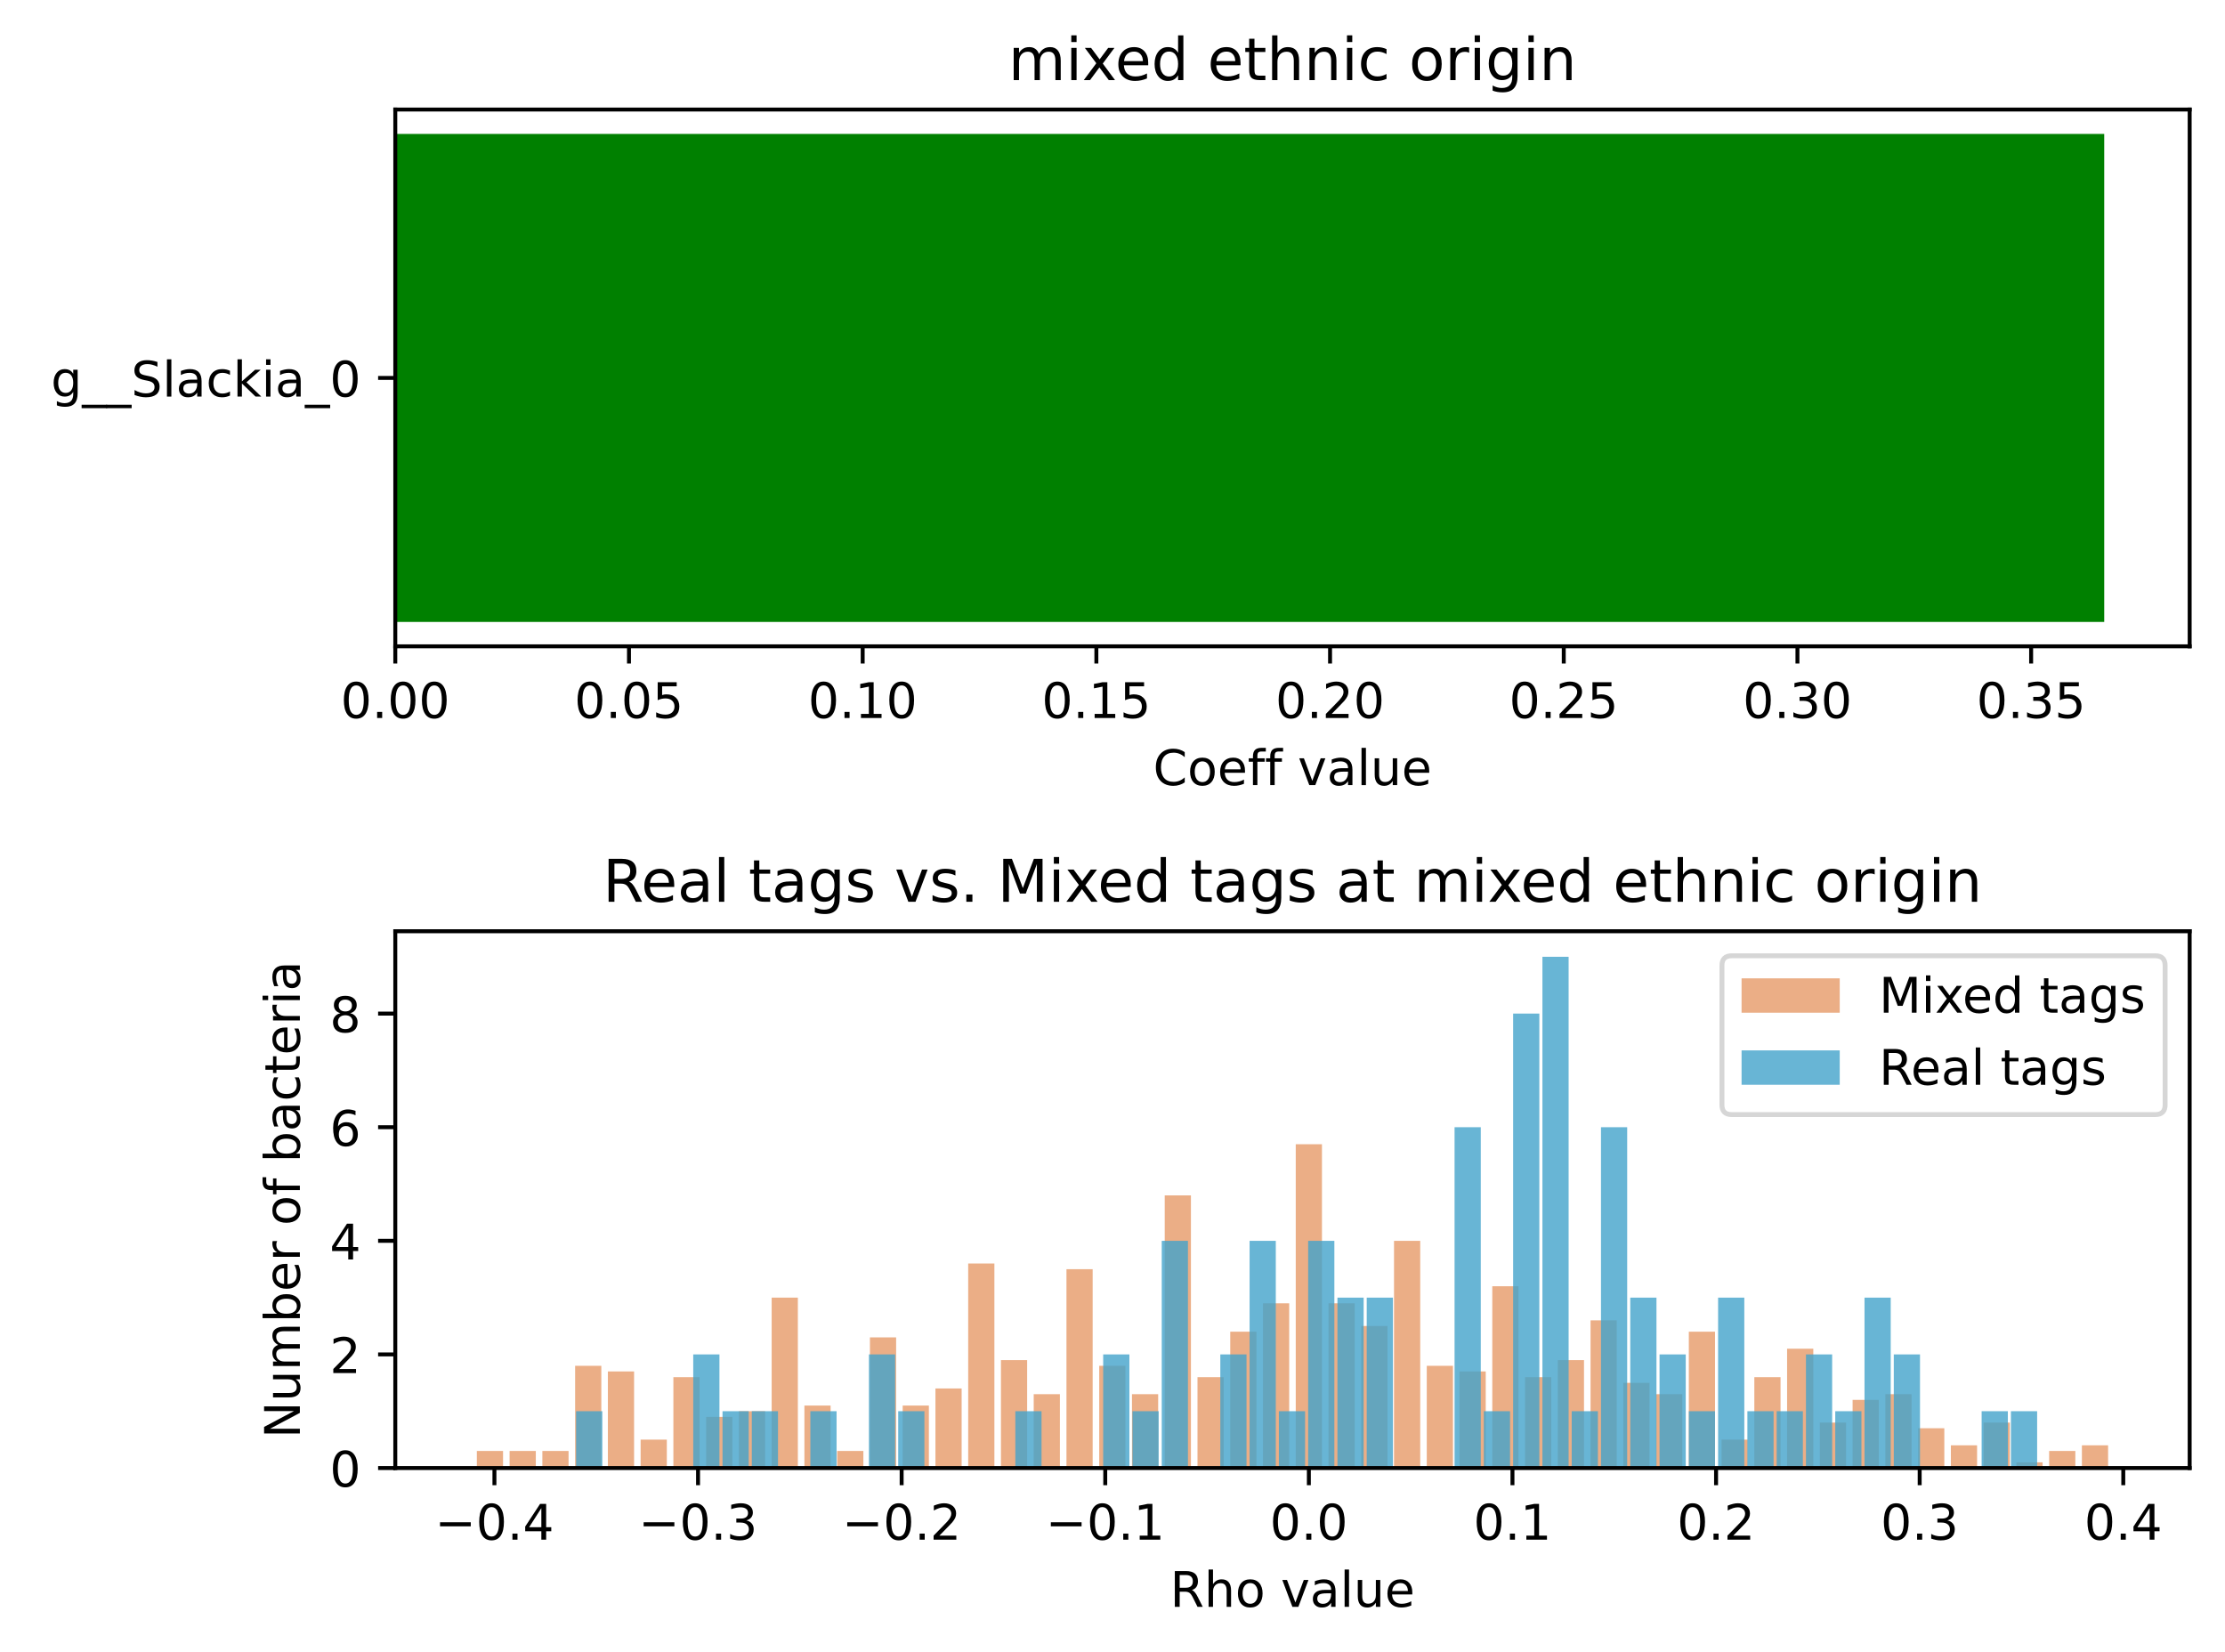 <?xml version="1.0" encoding="utf-8" standalone="no"?>
<!DOCTYPE svg PUBLIC "-//W3C//DTD SVG 1.1//EN"
  "http://www.w3.org/Graphics/SVG/1.1/DTD/svg11.dtd">
<!-- Created with matplotlib (https://matplotlib.org/) -->
<svg height="336.634pt" version="1.1" viewBox="0 0 453.339 336.634" width="453.339pt" xmlns="http://www.w3.org/2000/svg" xmlns:xlink="http://www.w3.org/1999/xlink">
 <defs>
  <style type="text/css">*{stroke-linecap:butt;stroke-linejoin:round;}</style>
 </defs>
 <g id="figure_1">
  <g id="patch_1">
   <path d="M 0 336.634 
L 453.339 336.634 
L 453.339 0 
L 0 0 
z
" style="fill:#ffffff;"/>
  </g>
  <g id="axes_1">
   <g id="patch_2">
    <path d="M 80.539 131.678 
L 446.139 131.678 
L 446.139 22.318 
L 80.539 22.318 
z
" style="fill:#ffffff;"/>
   </g>
   <g id="patch_3">
    <path clip-path="url(#p4a0be72344)" d="M 80.539 126.707 
L 428.73 126.707 
L 428.73 27.289 
L 80.539 27.289 
z
" style="fill:#008000;"/>
   </g>
   <g id="matplotlib.axis_1">
    <g id="xtick_1">
     <g id="line2d_1">
      <defs>
       <path d="M 0 0 
L 0 3.5 
" id="me6a197796a" style="stroke:#000000;stroke-width:0.8;"/>
      </defs>
      <g>
       <use style="stroke:#000000;stroke-width:0.8;" x="80.539" xlink:href="#me6a197796a" y="131.678"/>
      </g>
     </g>
     <g id="text_1">
      <!-- 0.00 -->
      <g transform="translate(69.406 146.277)scale(0.1 -0.1)">
       <defs>
        <path d="M 31.781 66.406 
Q 24.172 66.406 20.328 58.906 
Q 16.5 51.422 16.5 36.375 
Q 16.5 21.391 20.328 13.891 
Q 24.172 6.391 31.781 6.391 
Q 39.453 6.391 43.281 13.891 
Q 47.125 21.391 47.125 36.375 
Q 47.125 51.422 43.281 58.906 
Q 39.453 66.406 31.781 66.406 
z
M 31.781 74.219 
Q 44.047 74.219 50.516 64.516 
Q 56.984 54.828 56.984 36.375 
Q 56.984 17.969 50.516 8.266 
Q 44.047 -1.422 31.781 -1.422 
Q 19.531 -1.422 13.062 8.266 
Q 6.594 17.969 6.594 36.375 
Q 6.594 54.828 13.062 64.516 
Q 19.531 74.219 31.781 74.219 
z
" id="DejaVuSans-48"/>
        <path d="M 10.688 12.406 
L 21 12.406 
L 21 0 
L 10.688 0 
z
" id="DejaVuSans-46"/>
       </defs>
       <use xlink:href="#DejaVuSans-48"/>
       <use x="63.623" xlink:href="#DejaVuSans-46"/>
       <use x="95.41" xlink:href="#DejaVuSans-48"/>
       <use x="159.033" xlink:href="#DejaVuSans-48"/>
      </g>
     </g>
    </g>
    <g id="xtick_2">
     <g id="line2d_2">
      <g>
       <use style="stroke:#000000;stroke-width:0.8;" x="128.153" xlink:href="#me6a197796a" y="131.678"/>
      </g>
     </g>
     <g id="text_2">
      <!-- 0.05 -->
      <g transform="translate(117.021 146.277)scale(0.1 -0.1)">
       <defs>
        <path d="M 10.797 72.906 
L 49.516 72.906 
L 49.516 64.594 
L 19.828 64.594 
L 19.828 46.734 
Q 21.969 47.469 24.109 47.828 
Q 26.266 48.188 28.422 48.188 
Q 40.625 48.188 47.75 41.5 
Q 54.891 34.812 54.891 23.391 
Q 54.891 11.625 47.562 5.094 
Q 40.234 -1.422 26.906 -1.422 
Q 22.312 -1.422 17.547 -0.641 
Q 12.797 0.141 7.719 1.703 
L 7.719 11.625 
Q 12.109 9.234 16.797 8.062 
Q 21.484 6.891 26.703 6.891 
Q 35.156 6.891 40.078 11.328 
Q 45.016 15.766 45.016 23.391 
Q 45.016 31 40.078 35.438 
Q 35.156 39.891 26.703 39.891 
Q 22.75 39.891 18.812 39.016 
Q 14.891 38.141 10.797 36.281 
z
" id="DejaVuSans-53"/>
       </defs>
       <use xlink:href="#DejaVuSans-48"/>
       <use x="63.623" xlink:href="#DejaVuSans-46"/>
       <use x="95.41" xlink:href="#DejaVuSans-48"/>
       <use x="159.033" xlink:href="#DejaVuSans-53"/>
      </g>
     </g>
    </g>
    <g id="xtick_3">
     <g id="line2d_3">
      <g>
       <use style="stroke:#000000;stroke-width:0.8;" x="175.768" xlink:href="#me6a197796a" y="131.678"/>
      </g>
     </g>
     <g id="text_3">
      <!-- 0.10 -->
      <g transform="translate(164.635 146.277)scale(0.1 -0.1)">
       <defs>
        <path d="M 12.406 8.297 
L 28.516 8.297 
L 28.516 63.922 
L 10.984 60.406 
L 10.984 69.391 
L 28.422 72.906 
L 38.281 72.906 
L 38.281 8.297 
L 54.391 8.297 
L 54.391 0 
L 12.406 0 
z
" id="DejaVuSans-49"/>
       </defs>
       <use xlink:href="#DejaVuSans-48"/>
       <use x="63.623" xlink:href="#DejaVuSans-46"/>
       <use x="95.41" xlink:href="#DejaVuSans-49"/>
       <use x="159.033" xlink:href="#DejaVuSans-48"/>
      </g>
     </g>
    </g>
    <g id="xtick_4">
     <g id="line2d_4">
      <g>
       <use style="stroke:#000000;stroke-width:0.8;" x="223.382" xlink:href="#me6a197796a" y="131.678"/>
      </g>
     </g>
     <g id="text_4">
      <!-- 0.15 -->
      <g transform="translate(212.249 146.277)scale(0.1 -0.1)">
       <use xlink:href="#DejaVuSans-48"/>
       <use x="63.623" xlink:href="#DejaVuSans-46"/>
       <use x="95.41" xlink:href="#DejaVuSans-49"/>
       <use x="159.033" xlink:href="#DejaVuSans-53"/>
      </g>
     </g>
    </g>
    <g id="xtick_5">
     <g id="line2d_5">
      <g>
       <use style="stroke:#000000;stroke-width:0.8;" x="270.996" xlink:href="#me6a197796a" y="131.678"/>
      </g>
     </g>
     <g id="text_5">
      <!-- 0.20 -->
      <g transform="translate(259.864 146.277)scale(0.1 -0.1)">
       <defs>
        <path d="M 19.188 8.297 
L 53.609 8.297 
L 53.609 0 
L 7.328 0 
L 7.328 8.297 
Q 12.938 14.109 22.625 23.891 
Q 32.328 33.688 34.812 36.531 
Q 39.547 41.844 41.422 45.531 
Q 43.312 49.219 43.312 52.781 
Q 43.312 58.594 39.234 62.25 
Q 35.156 65.922 28.609 65.922 
Q 23.969 65.922 18.812 64.312 
Q 13.672 62.703 7.812 59.422 
L 7.812 69.391 
Q 13.766 71.781 18.938 73 
Q 24.125 74.219 28.422 74.219 
Q 39.75 74.219 46.484 68.547 
Q 53.219 62.891 53.219 53.422 
Q 53.219 48.922 51.531 44.891 
Q 49.859 40.875 45.406 35.406 
Q 44.188 33.984 37.641 27.219 
Q 31.109 20.453 19.188 8.297 
z
" id="DejaVuSans-50"/>
       </defs>
       <use xlink:href="#DejaVuSans-48"/>
       <use x="63.623" xlink:href="#DejaVuSans-46"/>
       <use x="95.41" xlink:href="#DejaVuSans-50"/>
       <use x="159.033" xlink:href="#DejaVuSans-48"/>
      </g>
     </g>
    </g>
    <g id="xtick_6">
     <g id="line2d_6">
      <g>
       <use style="stroke:#000000;stroke-width:0.8;" x="318.611" xlink:href="#me6a197796a" y="131.678"/>
      </g>
     </g>
     <g id="text_6">
      <!-- 0.25 -->
      <g transform="translate(307.478 146.277)scale(0.1 -0.1)">
       <use xlink:href="#DejaVuSans-48"/>
       <use x="63.623" xlink:href="#DejaVuSans-46"/>
       <use x="95.41" xlink:href="#DejaVuSans-50"/>
       <use x="159.033" xlink:href="#DejaVuSans-53"/>
      </g>
     </g>
    </g>
    <g id="xtick_7">
     <g id="line2d_7">
      <g>
       <use style="stroke:#000000;stroke-width:0.8;" x="366.225" xlink:href="#me6a197796a" y="131.678"/>
      </g>
     </g>
     <g id="text_7">
      <!-- 0.30 -->
      <g transform="translate(355.092 146.277)scale(0.1 -0.1)">
       <defs>
        <path d="M 40.578 39.312 
Q 47.656 37.797 51.625 33 
Q 55.609 28.219 55.609 21.188 
Q 55.609 10.406 48.188 4.484 
Q 40.766 -1.422 27.094 -1.422 
Q 22.516 -1.422 17.656 -0.516 
Q 12.797 0.391 7.625 2.203 
L 7.625 11.719 
Q 11.719 9.328 16.594 8.109 
Q 21.484 6.891 26.812 6.891 
Q 36.078 6.891 40.938 10.547 
Q 45.797 14.203 45.797 21.188 
Q 45.797 27.641 41.281 31.266 
Q 36.766 34.906 28.719 34.906 
L 20.219 34.906 
L 20.219 43.016 
L 29.109 43.016 
Q 36.375 43.016 40.234 45.922 
Q 44.094 48.828 44.094 54.297 
Q 44.094 59.906 40.109 62.906 
Q 36.141 65.922 28.719 65.922 
Q 24.656 65.922 20.016 65.031 
Q 15.375 64.156 9.812 62.312 
L 9.812 71.094 
Q 15.438 72.656 20.344 73.438 
Q 25.25 74.219 29.594 74.219 
Q 40.828 74.219 47.359 69.109 
Q 53.906 64.016 53.906 55.328 
Q 53.906 49.266 50.438 45.094 
Q 46.969 40.922 40.578 39.312 
z
" id="DejaVuSans-51"/>
       </defs>
       <use xlink:href="#DejaVuSans-48"/>
       <use x="63.623" xlink:href="#DejaVuSans-46"/>
       <use x="95.41" xlink:href="#DejaVuSans-51"/>
       <use x="159.033" xlink:href="#DejaVuSans-48"/>
      </g>
     </g>
    </g>
    <g id="xtick_8">
     <g id="line2d_8">
      <g>
       <use style="stroke:#000000;stroke-width:0.8;" x="413.839" xlink:href="#me6a197796a" y="131.678"/>
      </g>
     </g>
     <g id="text_8">
      <!-- 0.35 -->
      <g transform="translate(402.707 146.277)scale(0.1 -0.1)">
       <use xlink:href="#DejaVuSans-48"/>
       <use x="63.623" xlink:href="#DejaVuSans-46"/>
       <use x="95.41" xlink:href="#DejaVuSans-51"/>
       <use x="159.033" xlink:href="#DejaVuSans-53"/>
      </g>
     </g>
    </g>
    <g id="text_9">
     <!-- Coeff value -->
     <g transform="translate(234.945 159.955)scale(0.1 -0.1)">
      <defs>
       <path d="M 64.406 67.281 
L 64.406 56.891 
Q 59.422 61.531 53.781 63.812 
Q 48.141 66.109 41.797 66.109 
Q 29.297 66.109 22.656 58.469 
Q 16.016 50.828 16.016 36.375 
Q 16.016 21.969 22.656 14.328 
Q 29.297 6.688 41.797 6.688 
Q 48.141 6.688 53.781 8.984 
Q 59.422 11.281 64.406 15.922 
L 64.406 5.609 
Q 59.234 2.094 53.438 0.328 
Q 47.656 -1.422 41.219 -1.422 
Q 24.656 -1.422 15.125 8.703 
Q 5.609 18.844 5.609 36.375 
Q 5.609 53.953 15.125 64.078 
Q 24.656 74.219 41.219 74.219 
Q 47.75 74.219 53.531 72.484 
Q 59.328 70.75 64.406 67.281 
z
" id="DejaVuSans-67"/>
       <path d="M 30.609 48.391 
Q 23.391 48.391 19.188 42.75 
Q 14.984 37.109 14.984 27.297 
Q 14.984 17.484 19.156 11.844 
Q 23.344 6.203 30.609 6.203 
Q 37.797 6.203 41.984 11.859 
Q 46.188 17.531 46.188 27.297 
Q 46.188 37.016 41.984 42.703 
Q 37.797 48.391 30.609 48.391 
z
M 30.609 56 
Q 42.328 56 49.016 48.375 
Q 55.719 40.766 55.719 27.297 
Q 55.719 13.875 49.016 6.219 
Q 42.328 -1.422 30.609 -1.422 
Q 18.844 -1.422 12.172 6.219 
Q 5.516 13.875 5.516 27.297 
Q 5.516 40.766 12.172 48.375 
Q 18.844 56 30.609 56 
z
" id="DejaVuSans-111"/>
       <path d="M 56.203 29.594 
L 56.203 25.203 
L 14.891 25.203 
Q 15.484 15.922 20.484 11.062 
Q 25.484 6.203 34.422 6.203 
Q 39.594 6.203 44.453 7.469 
Q 49.312 8.734 54.109 11.281 
L 54.109 2.781 
Q 49.266 0.734 44.188 -0.344 
Q 39.109 -1.422 33.891 -1.422 
Q 20.797 -1.422 13.156 6.188 
Q 5.516 13.812 5.516 26.812 
Q 5.516 40.234 12.766 48.109 
Q 20.016 56 32.328 56 
Q 43.359 56 49.781 48.891 
Q 56.203 41.797 56.203 29.594 
z
M 47.219 32.234 
Q 47.125 39.594 43.094 43.984 
Q 39.062 48.391 32.422 48.391 
Q 24.906 48.391 20.391 44.141 
Q 15.875 39.891 15.188 32.172 
z
" id="DejaVuSans-101"/>
       <path d="M 37.109 75.984 
L 37.109 68.5 
L 28.516 68.5 
Q 23.688 68.5 21.797 66.547 
Q 19.922 64.594 19.922 59.516 
L 19.922 54.688 
L 34.719 54.688 
L 34.719 47.703 
L 19.922 47.703 
L 19.922 0 
L 10.891 0 
L 10.891 47.703 
L 2.297 47.703 
L 2.297 54.688 
L 10.891 54.688 
L 10.891 58.5 
Q 10.891 67.625 15.141 71.797 
Q 19.391 75.984 28.609 75.984 
z
" id="DejaVuSans-102"/>
       <path id="DejaVuSans-32"/>
       <path d="M 2.984 54.688 
L 12.5 54.688 
L 29.594 8.797 
L 46.688 54.688 
L 56.203 54.688 
L 35.688 0 
L 23.484 0 
z
" id="DejaVuSans-118"/>
       <path d="M 34.281 27.484 
Q 23.391 27.484 19.188 25 
Q 14.984 22.516 14.984 16.5 
Q 14.984 11.719 18.141 8.906 
Q 21.297 6.109 26.703 6.109 
Q 34.188 6.109 38.703 11.406 
Q 43.219 16.703 43.219 25.484 
L 43.219 27.484 
z
M 52.203 31.203 
L 52.203 0 
L 43.219 0 
L 43.219 8.297 
Q 40.141 3.328 35.547 0.953 
Q 30.953 -1.422 24.312 -1.422 
Q 15.922 -1.422 10.953 3.297 
Q 6 8.016 6 15.922 
Q 6 25.141 12.172 29.828 
Q 18.359 34.516 30.609 34.516 
L 43.219 34.516 
L 43.219 35.406 
Q 43.219 41.609 39.141 45 
Q 35.062 48.391 27.688 48.391 
Q 23 48.391 18.547 47.266 
Q 14.109 46.141 10.016 43.891 
L 10.016 52.203 
Q 14.938 54.109 19.578 55.047 
Q 24.219 56 28.609 56 
Q 40.484 56 46.344 49.844 
Q 52.203 43.703 52.203 31.203 
z
" id="DejaVuSans-97"/>
       <path d="M 9.422 75.984 
L 18.406 75.984 
L 18.406 0 
L 9.422 0 
z
" id="DejaVuSans-108"/>
       <path d="M 8.5 21.578 
L 8.5 54.688 
L 17.484 54.688 
L 17.484 21.922 
Q 17.484 14.156 20.5 10.266 
Q 23.531 6.391 29.594 6.391 
Q 36.859 6.391 41.078 11.031 
Q 45.312 15.672 45.312 23.688 
L 45.312 54.688 
L 54.297 54.688 
L 54.297 0 
L 45.312 0 
L 45.312 8.406 
Q 42.047 3.422 37.719 1 
Q 33.406 -1.422 27.688 -1.422 
Q 18.266 -1.422 13.375 4.438 
Q 8.5 10.297 8.5 21.578 
z
M 31.109 56 
z
" id="DejaVuSans-117"/>
      </defs>
      <use xlink:href="#DejaVuSans-67"/>
      <use x="69.824" xlink:href="#DejaVuSans-111"/>
      <use x="131.006" xlink:href="#DejaVuSans-101"/>
      <use x="192.529" xlink:href="#DejaVuSans-102"/>
      <use x="227.734" xlink:href="#DejaVuSans-102"/>
      <use x="262.939" xlink:href="#DejaVuSans-32"/>
      <use x="294.727" xlink:href="#DejaVuSans-118"/>
      <use x="353.906" xlink:href="#DejaVuSans-97"/>
      <use x="415.186" xlink:href="#DejaVuSans-108"/>
      <use x="442.969" xlink:href="#DejaVuSans-117"/>
      <use x="506.348" xlink:href="#DejaVuSans-101"/>
     </g>
    </g>
   </g>
   <g id="matplotlib.axis_2">
    <g id="ytick_1">
     <g id="line2d_9">
      <defs>
       <path d="M 0 0 
L -3.5 0 
" id="m95126b0022" style="stroke:#000000;stroke-width:0.8;"/>
      </defs>
      <g>
       <use style="stroke:#000000;stroke-width:0.8;" x="80.539" xlink:href="#m95126b0022" y="76.998"/>
      </g>
     </g>
     <g id="text_10">
      <!--  g__Slackia_0 -->
      <g transform="translate(7.2 80.797)scale(0.1 -0.1)">
       <defs>
        <path d="M 45.406 27.984 
Q 45.406 37.75 41.375 43.109 
Q 37.359 48.484 30.078 48.484 
Q 22.859 48.484 18.828 43.109 
Q 14.797 37.75 14.797 27.984 
Q 14.797 18.266 18.828 12.891 
Q 22.859 7.516 30.078 7.516 
Q 37.359 7.516 41.375 12.891 
Q 45.406 18.266 45.406 27.984 
z
M 54.391 6.781 
Q 54.391 -7.172 48.188 -13.984 
Q 42 -20.797 29.203 -20.797 
Q 24.469 -20.797 20.266 -20.094 
Q 16.062 -19.391 12.109 -17.922 
L 12.109 -9.188 
Q 16.062 -11.328 19.922 -12.344 
Q 23.781 -13.375 27.781 -13.375 
Q 36.625 -13.375 41.016 -8.766 
Q 45.406 -4.156 45.406 5.172 
L 45.406 9.625 
Q 42.625 4.781 38.281 2.391 
Q 33.938 0 27.875 0 
Q 17.828 0 11.672 7.656 
Q 5.516 15.328 5.516 27.984 
Q 5.516 40.672 11.672 48.328 
Q 17.828 56 27.875 56 
Q 33.938 56 38.281 53.609 
Q 42.625 51.219 45.406 46.391 
L 45.406 54.688 
L 54.391 54.688 
z
" id="DejaVuSans-103"/>
        <path d="M 50.984 -16.609 
L 50.984 -23.578 
L -0.984 -23.578 
L -0.984 -16.609 
z
" id="DejaVuSans-95"/>
        <path d="M 53.516 70.516 
L 53.516 60.891 
Q 47.906 63.578 42.922 64.891 
Q 37.938 66.219 33.297 66.219 
Q 25.25 66.219 20.875 63.094 
Q 16.5 59.969 16.5 54.203 
Q 16.5 49.359 19.406 46.891 
Q 22.312 44.438 30.422 42.922 
L 36.375 41.703 
Q 47.406 39.594 52.656 34.297 
Q 57.906 29 57.906 20.125 
Q 57.906 9.516 50.797 4.047 
Q 43.703 -1.422 29.984 -1.422 
Q 24.812 -1.422 18.969 -0.25 
Q 13.141 0.922 6.891 3.219 
L 6.891 13.375 
Q 12.891 10.016 18.656 8.297 
Q 24.422 6.594 29.984 6.594 
Q 38.422 6.594 43.016 9.906 
Q 47.609 13.234 47.609 19.391 
Q 47.609 24.75 44.312 27.781 
Q 41.016 30.812 33.5 32.328 
L 27.484 33.5 
Q 16.453 35.688 11.516 40.375 
Q 6.594 45.062 6.594 53.422 
Q 6.594 63.094 13.406 68.656 
Q 20.219 74.219 32.172 74.219 
Q 37.312 74.219 42.625 73.281 
Q 47.953 72.359 53.516 70.516 
z
" id="DejaVuSans-83"/>
        <path d="M 48.781 52.594 
L 48.781 44.188 
Q 44.969 46.297 41.141 47.344 
Q 37.312 48.391 33.406 48.391 
Q 24.656 48.391 19.812 42.844 
Q 14.984 37.312 14.984 27.297 
Q 14.984 17.281 19.812 11.734 
Q 24.656 6.203 33.406 6.203 
Q 37.312 6.203 41.141 7.25 
Q 44.969 8.297 48.781 10.406 
L 48.781 2.094 
Q 45.016 0.344 40.984 -0.531 
Q 36.969 -1.422 32.422 -1.422 
Q 20.062 -1.422 12.781 6.344 
Q 5.516 14.109 5.516 27.297 
Q 5.516 40.672 12.859 48.328 
Q 20.219 56 33.016 56 
Q 37.156 56 41.109 55.141 
Q 45.062 54.297 48.781 52.594 
z
" id="DejaVuSans-99"/>
        <path d="M 9.078 75.984 
L 18.109 75.984 
L 18.109 31.109 
L 44.922 54.688 
L 56.391 54.688 
L 27.391 29.109 
L 57.625 0 
L 45.906 0 
L 18.109 26.703 
L 18.109 0 
L 9.078 0 
z
" id="DejaVuSans-107"/>
        <path d="M 9.422 54.688 
L 18.406 54.688 
L 18.406 0 
L 9.422 0 
z
M 9.422 75.984 
L 18.406 75.984 
L 18.406 64.594 
L 9.422 64.594 
z
" id="DejaVuSans-105"/>
       </defs>
       <use xlink:href="#DejaVuSans-32"/>
       <use x="31.787" xlink:href="#DejaVuSans-103"/>
       <use x="95.264" xlink:href="#DejaVuSans-95"/>
       <use x="145.264" xlink:href="#DejaVuSans-95"/>
       <use x="195.264" xlink:href="#DejaVuSans-83"/>
       <use x="258.74" xlink:href="#DejaVuSans-108"/>
       <use x="286.523" xlink:href="#DejaVuSans-97"/>
       <use x="347.803" xlink:href="#DejaVuSans-99"/>
       <use x="402.783" xlink:href="#DejaVuSans-107"/>
       <use x="460.693" xlink:href="#DejaVuSans-105"/>
       <use x="488.477" xlink:href="#DejaVuSans-97"/>
       <use x="549.756" xlink:href="#DejaVuSans-95"/>
       <use x="599.756" xlink:href="#DejaVuSans-48"/>
      </g>
     </g>
    </g>
   </g>
   <g id="patch_4">
    <path d="M 80.539 131.678 
L 80.539 22.318 
" style="fill:none;stroke:#000000;stroke-linecap:square;stroke-linejoin:miter;stroke-width:0.8;"/>
   </g>
   <g id="patch_5">
    <path d="M 446.139 131.678 
L 446.139 22.318 
" style="fill:none;stroke:#000000;stroke-linecap:square;stroke-linejoin:miter;stroke-width:0.8;"/>
   </g>
   <g id="patch_6">
    <path d="M 80.539 131.678 
L 446.139 131.678 
" style="fill:none;stroke:#000000;stroke-linecap:square;stroke-linejoin:miter;stroke-width:0.8;"/>
   </g>
   <g id="patch_7">
    <path d="M 80.539 22.318 
L 446.139 22.318 
" style="fill:none;stroke:#000000;stroke-linecap:square;stroke-linejoin:miter;stroke-width:0.8;"/>
   </g>
   <g id="text_11">
    <!-- mixed ethnic origin -->
    <g transform="translate(205.451 16.318)scale(0.12 -0.12)">
     <defs>
      <path d="M 52 44.188 
Q 55.375 50.25 60.062 53.125 
Q 64.75 56 71.094 56 
Q 79.641 56 84.281 50.016 
Q 88.922 44.047 88.922 33.016 
L 88.922 0 
L 79.891 0 
L 79.891 32.719 
Q 79.891 40.578 77.094 44.375 
Q 74.312 48.188 68.609 48.188 
Q 61.625 48.188 57.562 43.547 
Q 53.516 38.922 53.516 30.906 
L 53.516 0 
L 44.484 0 
L 44.484 32.719 
Q 44.484 40.625 41.703 44.406 
Q 38.922 48.188 33.109 48.188 
Q 26.219 48.188 22.156 43.531 
Q 18.109 38.875 18.109 30.906 
L 18.109 0 
L 9.078 0 
L 9.078 54.688 
L 18.109 54.688 
L 18.109 46.188 
Q 21.188 51.219 25.484 53.609 
Q 29.781 56 35.688 56 
Q 41.656 56 45.828 52.969 
Q 50 49.953 52 44.188 
z
" id="DejaVuSans-109"/>
      <path d="M 54.891 54.688 
L 35.109 28.078 
L 55.906 0 
L 45.312 0 
L 29.391 21.484 
L 13.484 0 
L 2.875 0 
L 24.125 28.609 
L 4.688 54.688 
L 15.281 54.688 
L 29.781 35.203 
L 44.281 54.688 
z
" id="DejaVuSans-120"/>
      <path d="M 45.406 46.391 
L 45.406 75.984 
L 54.391 75.984 
L 54.391 0 
L 45.406 0 
L 45.406 8.203 
Q 42.578 3.328 38.25 0.953 
Q 33.938 -1.422 27.875 -1.422 
Q 17.969 -1.422 11.734 6.484 
Q 5.516 14.406 5.516 27.297 
Q 5.516 40.188 11.734 48.094 
Q 17.969 56 27.875 56 
Q 33.938 56 38.25 53.625 
Q 42.578 51.266 45.406 46.391 
z
M 14.797 27.297 
Q 14.797 17.391 18.875 11.75 
Q 22.953 6.109 30.078 6.109 
Q 37.203 6.109 41.297 11.75 
Q 45.406 17.391 45.406 27.297 
Q 45.406 37.203 41.297 42.844 
Q 37.203 48.484 30.078 48.484 
Q 22.953 48.484 18.875 42.844 
Q 14.797 37.203 14.797 27.297 
z
" id="DejaVuSans-100"/>
      <path d="M 18.312 70.219 
L 18.312 54.688 
L 36.812 54.688 
L 36.812 47.703 
L 18.312 47.703 
L 18.312 18.016 
Q 18.312 11.328 20.141 9.422 
Q 21.969 7.516 27.594 7.516 
L 36.812 7.516 
L 36.812 0 
L 27.594 0 
Q 17.188 0 13.234 3.875 
Q 9.281 7.766 9.281 18.016 
L 9.281 47.703 
L 2.688 47.703 
L 2.688 54.688 
L 9.281 54.688 
L 9.281 70.219 
z
" id="DejaVuSans-116"/>
      <path d="M 54.891 33.016 
L 54.891 0 
L 45.906 0 
L 45.906 32.719 
Q 45.906 40.484 42.875 44.328 
Q 39.844 48.188 33.797 48.188 
Q 26.516 48.188 22.312 43.547 
Q 18.109 38.922 18.109 30.906 
L 18.109 0 
L 9.078 0 
L 9.078 75.984 
L 18.109 75.984 
L 18.109 46.188 
Q 21.344 51.125 25.703 53.562 
Q 30.078 56 35.797 56 
Q 45.219 56 50.047 50.172 
Q 54.891 44.344 54.891 33.016 
z
" id="DejaVuSans-104"/>
      <path d="M 54.891 33.016 
L 54.891 0 
L 45.906 0 
L 45.906 32.719 
Q 45.906 40.484 42.875 44.328 
Q 39.844 48.188 33.797 48.188 
Q 26.516 48.188 22.312 43.547 
Q 18.109 38.922 18.109 30.906 
L 18.109 0 
L 9.078 0 
L 9.078 54.688 
L 18.109 54.688 
L 18.109 46.188 
Q 21.344 51.125 25.703 53.562 
Q 30.078 56 35.797 56 
Q 45.219 56 50.047 50.172 
Q 54.891 44.344 54.891 33.016 
z
" id="DejaVuSans-110"/>
      <path d="M 41.109 46.297 
Q 39.594 47.172 37.812 47.578 
Q 36.031 48 33.891 48 
Q 26.266 48 22.188 43.047 
Q 18.109 38.094 18.109 28.812 
L 18.109 0 
L 9.078 0 
L 9.078 54.688 
L 18.109 54.688 
L 18.109 46.188 
Q 20.953 51.172 25.484 53.578 
Q 30.031 56 36.531 56 
Q 37.453 56 38.578 55.875 
Q 39.703 55.766 41.062 55.516 
z
" id="DejaVuSans-114"/>
     </defs>
     <use xlink:href="#DejaVuSans-109"/>
     <use x="97.412" xlink:href="#DejaVuSans-105"/>
     <use x="125.195" xlink:href="#DejaVuSans-120"/>
     <use x="181.25" xlink:href="#DejaVuSans-101"/>
     <use x="242.773" xlink:href="#DejaVuSans-100"/>
     <use x="306.25" xlink:href="#DejaVuSans-32"/>
     <use x="338.037" xlink:href="#DejaVuSans-101"/>
     <use x="399.561" xlink:href="#DejaVuSans-116"/>
     <use x="438.77" xlink:href="#DejaVuSans-104"/>
     <use x="502.148" xlink:href="#DejaVuSans-110"/>
     <use x="565.527" xlink:href="#DejaVuSans-105"/>
     <use x="593.311" xlink:href="#DejaVuSans-99"/>
     <use x="648.291" xlink:href="#DejaVuSans-32"/>
     <use x="680.078" xlink:href="#DejaVuSans-111"/>
     <use x="741.26" xlink:href="#DejaVuSans-114"/>
     <use x="782.373" xlink:href="#DejaVuSans-105"/>
     <use x="810.156" xlink:href="#DejaVuSans-103"/>
     <use x="873.633" xlink:href="#DejaVuSans-105"/>
     <use x="901.416" xlink:href="#DejaVuSans-110"/>
    </g>
   </g>
  </g>
  <g id="axes_2">
   <g id="patch_8">
    <path d="M 80.539 299.078 
L 446.139 299.078 
L 446.139 189.718 
L 80.539 189.718 
z
" style="fill:#ffffff;"/>
   </g>
   <g id="patch_9">
    <path clip-path="url(#p3077cf2e30)" d="M 97.157 299.078 
L 102.496 299.078 
L 102.496 295.606 
L 97.157 295.606 
z
" style="fill:#d95f0e;opacity:0.5;"/>
   </g>
   <g id="patch_10">
    <path clip-path="url(#p3077cf2e30)" d="M 103.831 299.078 
L 109.17 299.078 
L 109.17 295.606 
L 103.831 295.606 
z
" style="fill:#d95f0e;opacity:0.5;"/>
   </g>
   <g id="patch_11">
    <path clip-path="url(#p3077cf2e30)" d="M 110.505 299.078 
L 115.844 299.078 
L 115.844 295.606 
L 110.505 295.606 
z
" style="fill:#d95f0e;opacity:0.5;"/>
   </g>
   <g id="patch_12">
    <path clip-path="url(#p3077cf2e30)" d="M 117.179 299.078 
L 122.518 299.078 
L 122.518 278.248 
L 117.179 278.248 
z
" style="fill:#d95f0e;opacity:0.5;"/>
   </g>
   <g id="patch_13">
    <path clip-path="url(#p3077cf2e30)" d="M 123.853 299.078 
L 129.192 299.078 
L 129.192 279.405 
L 123.853 279.405 
z
" style="fill:#d95f0e;opacity:0.5;"/>
   </g>
   <g id="patch_14">
    <path clip-path="url(#p3077cf2e30)" d="M 130.527 299.078 
L 135.866 299.078 
L 135.866 293.292 
L 130.527 293.292 
z
" style="fill:#d95f0e;opacity:0.5;"/>
   </g>
   <g id="patch_15">
    <path clip-path="url(#p3077cf2e30)" d="M 137.201 299.078 
L 142.54 299.078 
L 142.54 280.562 
L 137.201 280.562 
z
" style="fill:#d95f0e;opacity:0.5;"/>
   </g>
   <g id="patch_16">
    <path clip-path="url(#p3077cf2e30)" d="M 143.875 299.078 
L 149.214 299.078 
L 149.214 288.663 
L 143.875 288.663 
z
" style="fill:#d95f0e;opacity:0.5;"/>
   </g>
   <g id="patch_17">
    <path clip-path="url(#p3077cf2e30)" d="M 150.549 299.078 
L 155.888 299.078 
L 155.888 287.506 
L 150.549 287.506 
z
" style="fill:#d95f0e;opacity:0.5;"/>
   </g>
   <g id="patch_18">
    <path clip-path="url(#p3077cf2e30)" d="M 157.223 299.078 
L 162.562 299.078 
L 162.562 264.361 
L 157.223 264.361 
z
" style="fill:#d95f0e;opacity:0.5;"/>
   </g>
   <g id="patch_19">
    <path clip-path="url(#p3077cf2e30)" d="M 163.897 299.078 
L 169.236 299.078 
L 169.236 286.348 
L 163.897 286.348 
z
" style="fill:#d95f0e;opacity:0.5;"/>
   </g>
   <g id="patch_20">
    <path clip-path="url(#p3077cf2e30)" d="M 170.571 299.078 
L 175.91 299.078 
L 175.91 295.606 
L 170.571 295.606 
z
" style="fill:#d95f0e;opacity:0.5;"/>
   </g>
   <g id="patch_21">
    <path clip-path="url(#p3077cf2e30)" d="M 177.245 299.078 
L 182.584 299.078 
L 182.584 272.461 
L 177.245 272.461 
z
" style="fill:#d95f0e;opacity:0.5;"/>
   </g>
   <g id="patch_22">
    <path clip-path="url(#p3077cf2e30)" d="M 183.919 299.078 
L 189.258 299.078 
L 189.258 286.348 
L 183.919 286.348 
z
" style="fill:#d95f0e;opacity:0.5;"/>
   </g>
   <g id="patch_23">
    <path clip-path="url(#p3077cf2e30)" d="M 190.593 299.078 
L 195.932 299.078 
L 195.932 282.877 
L 190.593 282.877 
z
" style="fill:#d95f0e;opacity:0.5;"/>
   </g>
   <g id="patch_24">
    <path clip-path="url(#p3077cf2e30)" d="M 197.267 299.078 
L 202.606 299.078 
L 202.606 257.417 
L 197.267 257.417 
z
" style="fill:#d95f0e;opacity:0.5;"/>
   </g>
   <g id="patch_25">
    <path clip-path="url(#p3077cf2e30)" d="M 203.941 299.078 
L 209.28 299.078 
L 209.28 277.09 
L 203.941 277.09 
z
" style="fill:#d95f0e;opacity:0.5;"/>
   </g>
   <g id="patch_26">
    <path clip-path="url(#p3077cf2e30)" d="M 210.615 299.078 
L 215.954 299.078 
L 215.954 284.034 
L 210.615 284.034 
z
" style="fill:#d95f0e;opacity:0.5;"/>
   </g>
   <g id="patch_27">
    <path clip-path="url(#p3077cf2e30)" d="M 217.289 299.078 
L 222.628 299.078 
L 222.628 258.574 
L 217.289 258.574 
z
" style="fill:#d95f0e;opacity:0.5;"/>
   </g>
   <g id="patch_28">
    <path clip-path="url(#p3077cf2e30)" d="M 223.963 299.078 
L 229.302 299.078 
L 229.302 278.248 
L 223.963 278.248 
z
" style="fill:#d95f0e;opacity:0.5;"/>
   </g>
   <g id="patch_29">
    <path clip-path="url(#p3077cf2e30)" d="M 230.637 299.078 
L 235.976 299.078 
L 235.976 284.034 
L 230.637 284.034 
z
" style="fill:#d95f0e;opacity:0.5;"/>
   </g>
   <g id="patch_30">
    <path clip-path="url(#p3077cf2e30)" d="M 237.311 299.078 
L 242.65 299.078 
L 242.65 243.53 
L 237.311 243.53 
z
" style="fill:#d95f0e;opacity:0.5;"/>
   </g>
   <g id="patch_31">
    <path clip-path="url(#p3077cf2e30)" d="M 243.985 299.078 
L 249.324 299.078 
L 249.324 280.562 
L 243.985 280.562 
z
" style="fill:#d95f0e;opacity:0.5;"/>
   </g>
   <g id="patch_32">
    <path clip-path="url(#p3077cf2e30)" d="M 250.659 299.078 
L 255.998 299.078 
L 255.998 271.304 
L 250.659 271.304 
z
" style="fill:#d95f0e;opacity:0.5;"/>
   </g>
   <g id="patch_33">
    <path clip-path="url(#p3077cf2e30)" d="M 257.332 299.078 
L 262.672 299.078 
L 262.672 265.518 
L 257.332 265.518 
z
" style="fill:#d95f0e;opacity:0.5;"/>
   </g>
   <g id="patch_34">
    <path clip-path="url(#p3077cf2e30)" d="M 264.006 299.078 
L 269.346 299.078 
L 269.346 233.115 
L 264.006 233.115 
z
" style="fill:#d95f0e;opacity:0.5;"/>
   </g>
   <g id="patch_35">
    <path clip-path="url(#p3077cf2e30)" d="M 270.68 299.078 
L 276.02 299.078 
L 276.02 265.518 
L 270.68 265.518 
z
" style="fill:#d95f0e;opacity:0.5;"/>
   </g>
   <g id="patch_36">
    <path clip-path="url(#p3077cf2e30)" d="M 277.354 299.078 
L 282.694 299.078 
L 282.694 270.147 
L 277.354 270.147 
z
" style="fill:#d95f0e;opacity:0.5;"/>
   </g>
   <g id="patch_37">
    <path clip-path="url(#p3077cf2e30)" d="M 284.028 299.078 
L 289.368 299.078 
L 289.368 252.788 
L 284.028 252.788 
z
" style="fill:#d95f0e;opacity:0.5;"/>
   </g>
   <g id="patch_38">
    <path clip-path="url(#p3077cf2e30)" d="M 290.702 299.078 
L 296.042 299.078 
L 296.042 278.248 
L 290.702 278.248 
z
" style="fill:#d95f0e;opacity:0.5;"/>
   </g>
   <g id="patch_39">
    <path clip-path="url(#p3077cf2e30)" d="M 297.376 299.078 
L 302.715 299.078 
L 302.715 279.405 
L 297.376 279.405 
z
" style="fill:#d95f0e;opacity:0.5;"/>
   </g>
   <g id="patch_40">
    <path clip-path="url(#p3077cf2e30)" d="M 304.05 299.078 
L 309.389 299.078 
L 309.389 262.046 
L 304.05 262.046 
z
" style="fill:#d95f0e;opacity:0.5;"/>
   </g>
   <g id="patch_41">
    <path clip-path="url(#p3077cf2e30)" d="M 310.724 299.078 
L 316.063 299.078 
L 316.063 280.562 
L 310.724 280.562 
z
" style="fill:#d95f0e;opacity:0.5;"/>
   </g>
   <g id="patch_42">
    <path clip-path="url(#p3077cf2e30)" d="M 317.398 299.078 
L 322.737 299.078 
L 322.737 277.09 
L 317.398 277.09 
z
" style="fill:#d95f0e;opacity:0.5;"/>
   </g>
   <g id="patch_43">
    <path clip-path="url(#p3077cf2e30)" d="M 324.072 299.078 
L 329.411 299.078 
L 329.411 268.99 
L 324.072 268.99 
z
" style="fill:#d95f0e;opacity:0.5;"/>
   </g>
   <g id="patch_44">
    <path clip-path="url(#p3077cf2e30)" d="M 330.746 299.078 
L 336.085 299.078 
L 336.085 281.719 
L 330.746 281.719 
z
" style="fill:#d95f0e;opacity:0.5;"/>
   </g>
   <g id="patch_45">
    <path clip-path="url(#p3077cf2e30)" d="M 337.42 299.078 
L 342.759 299.078 
L 342.759 284.034 
L 337.42 284.034 
z
" style="fill:#d95f0e;opacity:0.5;"/>
   </g>
   <g id="patch_46">
    <path clip-path="url(#p3077cf2e30)" d="M 344.094 299.078 
L 349.433 299.078 
L 349.433 271.304 
L 344.094 271.304 
z
" style="fill:#d95f0e;opacity:0.5;"/>
   </g>
   <g id="patch_47">
    <path clip-path="url(#p3077cf2e30)" d="M 350.768 299.078 
L 356.107 299.078 
L 356.107 293.292 
L 350.768 293.292 
z
" style="fill:#d95f0e;opacity:0.5;"/>
   </g>
   <g id="patch_48">
    <path clip-path="url(#p3077cf2e30)" d="M 357.442 299.078 
L 362.781 299.078 
L 362.781 280.562 
L 357.442 280.562 
z
" style="fill:#d95f0e;opacity:0.5;"/>
   </g>
   <g id="patch_49">
    <path clip-path="url(#p3077cf2e30)" d="M 364.116 299.078 
L 369.455 299.078 
L 369.455 274.776 
L 364.116 274.776 
z
" style="fill:#d95f0e;opacity:0.5;"/>
   </g>
   <g id="patch_50">
    <path clip-path="url(#p3077cf2e30)" d="M 370.79 299.078 
L 376.129 299.078 
L 376.129 289.82 
L 370.79 289.82 
z
" style="fill:#d95f0e;opacity:0.5;"/>
   </g>
   <g id="patch_51">
    <path clip-path="url(#p3077cf2e30)" d="M 377.464 299.078 
L 382.803 299.078 
L 382.803 285.191 
L 377.464 285.191 
z
" style="fill:#d95f0e;opacity:0.5;"/>
   </g>
   <g id="patch_52">
    <path clip-path="url(#p3077cf2e30)" d="M 384.138 299.078 
L 389.477 299.078 
L 389.477 284.034 
L 384.138 284.034 
z
" style="fill:#d95f0e;opacity:0.5;"/>
   </g>
   <g id="patch_53">
    <path clip-path="url(#p3077cf2e30)" d="M 390.812 299.078 
L 396.151 299.078 
L 396.151 290.977 
L 390.812 290.977 
z
" style="fill:#d95f0e;opacity:0.5;"/>
   </g>
   <g id="patch_54">
    <path clip-path="url(#p3077cf2e30)" d="M 397.486 299.078 
L 402.825 299.078 
L 402.825 294.449 
L 397.486 294.449 
z
" style="fill:#d95f0e;opacity:0.5;"/>
   </g>
   <g id="patch_55">
    <path clip-path="url(#p3077cf2e30)" d="M 404.16 299.078 
L 409.499 299.078 
L 409.499 289.82 
L 404.16 289.82 
z
" style="fill:#d95f0e;opacity:0.5;"/>
   </g>
   <g id="patch_56">
    <path clip-path="url(#p3077cf2e30)" d="M 410.834 299.078 
L 416.173 299.078 
L 416.173 297.921 
L 410.834 297.921 
z
" style="fill:#d95f0e;opacity:0.5;"/>
   </g>
   <g id="patch_57">
    <path clip-path="url(#p3077cf2e30)" d="M 417.508 299.078 
L 422.847 299.078 
L 422.847 295.606 
L 417.508 295.606 
z
" style="fill:#d95f0e;opacity:0.5;"/>
   </g>
   <g id="patch_58">
    <path clip-path="url(#p3077cf2e30)" d="M 424.182 299.078 
L 429.521 299.078 
L 429.521 294.449 
L 424.182 294.449 
z
" style="fill:#d95f0e;opacity:0.5;"/>
   </g>
   <g id="patch_59">
    <path clip-path="url(#p3077cf2e30)" d="M 117.381 299.078 
L 122.721 299.078 
L 122.721 287.506 
L 117.381 287.506 
z
" style="fill:#43a2ca;opacity:0.8;"/>
   </g>
   <g id="patch_60">
    <path clip-path="url(#p3077cf2e30)" d="M 123.348 299.078 
L 128.687 299.078 
L 128.687 299.078 
L 123.348 299.078 
z
" style="fill:#43a2ca;opacity:0.8;"/>
   </g>
   <g id="patch_61">
    <path clip-path="url(#p3077cf2e30)" d="M 129.314 299.078 
L 134.653 299.078 
L 134.653 299.078 
L 129.314 299.078 
z
" style="fill:#43a2ca;opacity:0.8;"/>
   </g>
   <g id="patch_62">
    <path clip-path="url(#p3077cf2e30)" d="M 135.28 299.078 
L 140.619 299.078 
L 140.619 299.078 
L 135.28 299.078 
z
" style="fill:#43a2ca;opacity:0.8;"/>
   </g>
   <g id="patch_63">
    <path clip-path="url(#p3077cf2e30)" d="M 141.246 299.078 
L 146.585 299.078 
L 146.585 275.933 
L 141.246 275.933 
z
" style="fill:#43a2ca;opacity:0.8;"/>
   </g>
   <g id="patch_64">
    <path clip-path="url(#p3077cf2e30)" d="M 147.212 299.078 
L 152.551 299.078 
L 152.551 287.506 
L 147.212 287.506 
z
" style="fill:#43a2ca;opacity:0.8;"/>
   </g>
   <g id="patch_65">
    <path clip-path="url(#p3077cf2e30)" d="M 153.178 299.078 
L 158.517 299.078 
L 158.517 287.506 
L 153.178 287.506 
z
" style="fill:#43a2ca;opacity:0.8;"/>
   </g>
   <g id="patch_66">
    <path clip-path="url(#p3077cf2e30)" d="M 159.144 299.078 
L 164.483 299.078 
L 164.483 299.078 
L 159.144 299.078 
z
" style="fill:#43a2ca;opacity:0.8;"/>
   </g>
   <g id="patch_67">
    <path clip-path="url(#p3077cf2e30)" d="M 165.11 299.078 
L 170.45 299.078 
L 170.45 287.506 
L 165.11 287.506 
z
" style="fill:#43a2ca;opacity:0.8;"/>
   </g>
   <g id="patch_68">
    <path clip-path="url(#p3077cf2e30)" d="M 171.077 299.078 
L 176.416 299.078 
L 176.416 299.078 
L 171.077 299.078 
z
" style="fill:#43a2ca;opacity:0.8;"/>
   </g>
   <g id="patch_69">
    <path clip-path="url(#p3077cf2e30)" d="M 177.043 299.078 
L 182.382 299.078 
L 182.382 275.933 
L 177.043 275.933 
z
" style="fill:#43a2ca;opacity:0.8;"/>
   </g>
   <g id="patch_70">
    <path clip-path="url(#p3077cf2e30)" d="M 183.009 299.078 
L 188.348 299.078 
L 188.348 287.506 
L 183.009 287.506 
z
" style="fill:#43a2ca;opacity:0.8;"/>
   </g>
   <g id="patch_71">
    <path clip-path="url(#p3077cf2e30)" d="M 188.975 299.078 
L 194.314 299.078 
L 194.314 299.078 
L 188.975 299.078 
z
" style="fill:#43a2ca;opacity:0.8;"/>
   </g>
   <g id="patch_72">
    <path clip-path="url(#p3077cf2e30)" d="M 194.941 299.078 
L 200.28 299.078 
L 200.28 299.078 
L 194.941 299.078 
z
" style="fill:#43a2ca;opacity:0.8;"/>
   </g>
   <g id="patch_73">
    <path clip-path="url(#p3077cf2e30)" d="M 200.907 299.078 
L 206.246 299.078 
L 206.246 299.078 
L 200.907 299.078 
z
" style="fill:#43a2ca;opacity:0.8;"/>
   </g>
   <g id="patch_74">
    <path clip-path="url(#p3077cf2e30)" d="M 206.873 299.078 
L 212.212 299.078 
L 212.212 287.506 
L 206.873 287.506 
z
" style="fill:#43a2ca;opacity:0.8;"/>
   </g>
   <g id="patch_75">
    <path clip-path="url(#p3077cf2e30)" d="M 212.839 299.078 
L 218.179 299.078 
L 218.179 299.078 
L 212.839 299.078 
z
" style="fill:#43a2ca;opacity:0.8;"/>
   </g>
   <g id="patch_76">
    <path clip-path="url(#p3077cf2e30)" d="M 218.805 299.078 
L 224.145 299.078 
L 224.145 299.078 
L 218.805 299.078 
z
" style="fill:#43a2ca;opacity:0.8;"/>
   </g>
   <g id="patch_77">
    <path clip-path="url(#p3077cf2e30)" d="M 224.772 299.078 
L 230.111 299.078 
L 230.111 275.933 
L 224.772 275.933 
z
" style="fill:#43a2ca;opacity:0.8;"/>
   </g>
   <g id="patch_78">
    <path clip-path="url(#p3077cf2e30)" d="M 230.738 299.078 
L 236.077 299.078 
L 236.077 287.506 
L 230.738 287.506 
z
" style="fill:#43a2ca;opacity:0.8;"/>
   </g>
   <g id="patch_79">
    <path clip-path="url(#p3077cf2e30)" d="M 236.704 299.078 
L 242.043 299.078 
L 242.043 252.788 
L 236.704 252.788 
z
" style="fill:#43a2ca;opacity:0.8;"/>
   </g>
   <g id="patch_80">
    <path clip-path="url(#p3077cf2e30)" d="M 242.67 299.078 
L 248.009 299.078 
L 248.009 299.078 
L 242.67 299.078 
z
" style="fill:#43a2ca;opacity:0.8;"/>
   </g>
   <g id="patch_81">
    <path clip-path="url(#p3077cf2e30)" d="M 248.636 299.078 
L 253.975 299.078 
L 253.975 275.933 
L 248.636 275.933 
z
" style="fill:#43a2ca;opacity:0.8;"/>
   </g>
   <g id="patch_82">
    <path clip-path="url(#p3077cf2e30)" d="M 254.602 299.078 
L 259.941 299.078 
L 259.941 252.788 
L 254.602 252.788 
z
" style="fill:#43a2ca;opacity:0.8;"/>
   </g>
   <g id="patch_83">
    <path clip-path="url(#p3077cf2e30)" d="M 260.568 299.078 
L 265.908 299.078 
L 265.908 287.506 
L 260.568 287.506 
z
" style="fill:#43a2ca;opacity:0.8;"/>
   </g>
   <g id="patch_84">
    <path clip-path="url(#p3077cf2e30)" d="M 266.534 299.078 
L 271.874 299.078 
L 271.874 252.788 
L 266.534 252.788 
z
" style="fill:#43a2ca;opacity:0.8;"/>
   </g>
   <g id="patch_85">
    <path clip-path="url(#p3077cf2e30)" d="M 272.501 299.078 
L 277.84 299.078 
L 277.84 264.361 
L 272.501 264.361 
z
" style="fill:#43a2ca;opacity:0.8;"/>
   </g>
   <g id="patch_86">
    <path clip-path="url(#p3077cf2e30)" d="M 278.467 299.078 
L 283.806 299.078 
L 283.806 264.361 
L 278.467 264.361 
z
" style="fill:#43a2ca;opacity:0.8;"/>
   </g>
   <g id="patch_87">
    <path clip-path="url(#p3077cf2e30)" d="M 284.433 299.078 
L 289.772 299.078 
L 289.772 299.078 
L 284.433 299.078 
z
" style="fill:#43a2ca;opacity:0.8;"/>
   </g>
   <g id="patch_88">
    <path clip-path="url(#p3077cf2e30)" d="M 290.399 299.078 
L 295.738 299.078 
L 295.738 299.078 
L 290.399 299.078 
z
" style="fill:#43a2ca;opacity:0.8;"/>
   </g>
   <g id="patch_89">
    <path clip-path="url(#p3077cf2e30)" d="M 296.365 299.078 
L 301.704 299.078 
L 301.704 229.643 
L 296.365 229.643 
z
" style="fill:#43a2ca;opacity:0.8;"/>
   </g>
   <g id="patch_90">
    <path clip-path="url(#p3077cf2e30)" d="M 302.331 299.078 
L 307.67 299.078 
L 307.67 287.506 
L 302.331 287.506 
z
" style="fill:#43a2ca;opacity:0.8;"/>
   </g>
   <g id="patch_91">
    <path clip-path="url(#p3077cf2e30)" d="M 308.297 299.078 
L 313.637 299.078 
L 313.637 206.498 
L 308.297 206.498 
z
" style="fill:#43a2ca;opacity:0.8;"/>
   </g>
   <g id="patch_92">
    <path clip-path="url(#p3077cf2e30)" d="M 314.263 299.078 
L 319.603 299.078 
L 319.603 194.926 
L 314.263 194.926 
z
" style="fill:#43a2ca;opacity:0.8;"/>
   </g>
   <g id="patch_93">
    <path clip-path="url(#p3077cf2e30)" d="M 320.23 299.078 
L 325.569 299.078 
L 325.569 287.506 
L 320.23 287.506 
z
" style="fill:#43a2ca;opacity:0.8;"/>
   </g>
   <g id="patch_94">
    <path clip-path="url(#p3077cf2e30)" d="M 326.196 299.078 
L 331.535 299.078 
L 331.535 229.643 
L 326.196 229.643 
z
" style="fill:#43a2ca;opacity:0.8;"/>
   </g>
   <g id="patch_95">
    <path clip-path="url(#p3077cf2e30)" d="M 332.162 299.078 
L 337.501 299.078 
L 337.501 264.361 
L 332.162 264.361 
z
" style="fill:#43a2ca;opacity:0.8;"/>
   </g>
   <g id="patch_96">
    <path clip-path="url(#p3077cf2e30)" d="M 338.128 299.078 
L 343.467 299.078 
L 343.467 275.933 
L 338.128 275.933 
z
" style="fill:#43a2ca;opacity:0.8;"/>
   </g>
   <g id="patch_97">
    <path clip-path="url(#p3077cf2e30)" d="M 344.094 299.078 
L 349.433 299.078 
L 349.433 287.506 
L 344.094 287.506 
z
" style="fill:#43a2ca;opacity:0.8;"/>
   </g>
   <g id="patch_98">
    <path clip-path="url(#p3077cf2e30)" d="M 350.06 299.078 
L 355.399 299.078 
L 355.399 264.361 
L 350.06 264.361 
z
" style="fill:#43a2ca;opacity:0.8;"/>
   </g>
   <g id="patch_99">
    <path clip-path="url(#p3077cf2e30)" d="M 356.026 299.078 
L 361.366 299.078 
L 361.366 287.506 
L 356.026 287.506 
z
" style="fill:#43a2ca;opacity:0.8;"/>
   </g>
   <g id="patch_100">
    <path clip-path="url(#p3077cf2e30)" d="M 361.992 299.078 
L 367.332 299.078 
L 367.332 287.506 
L 361.992 287.506 
z
" style="fill:#43a2ca;opacity:0.8;"/>
   </g>
   <g id="patch_101">
    <path clip-path="url(#p3077cf2e30)" d="M 367.959 299.078 
L 373.298 299.078 
L 373.298 275.933 
L 367.959 275.933 
z
" style="fill:#43a2ca;opacity:0.8;"/>
   </g>
   <g id="patch_102">
    <path clip-path="url(#p3077cf2e30)" d="M 373.925 299.078 
L 379.264 299.078 
L 379.264 287.506 
L 373.925 287.506 
z
" style="fill:#43a2ca;opacity:0.8;"/>
   </g>
   <g id="patch_103">
    <path clip-path="url(#p3077cf2e30)" d="M 379.891 299.078 
L 385.23 299.078 
L 385.23 264.361 
L 379.891 264.361 
z
" style="fill:#43a2ca;opacity:0.8;"/>
   </g>
   <g id="patch_104">
    <path clip-path="url(#p3077cf2e30)" d="M 385.857 299.078 
L 391.196 299.078 
L 391.196 275.933 
L 385.857 275.933 
z
" style="fill:#43a2ca;opacity:0.8;"/>
   </g>
   <g id="patch_105">
    <path clip-path="url(#p3077cf2e30)" d="M 391.823 299.078 
L 397.162 299.078 
L 397.162 299.078 
L 391.823 299.078 
z
" style="fill:#43a2ca;opacity:0.8;"/>
   </g>
   <g id="patch_106">
    <path clip-path="url(#p3077cf2e30)" d="M 397.789 299.078 
L 403.128 299.078 
L 403.128 299.078 
L 397.789 299.078 
z
" style="fill:#43a2ca;opacity:0.8;"/>
   </g>
   <g id="patch_107">
    <path clip-path="url(#p3077cf2e30)" d="M 403.755 299.078 
L 409.094 299.078 
L 409.094 287.506 
L 403.755 287.506 
z
" style="fill:#43a2ca;opacity:0.8;"/>
   </g>
   <g id="patch_108">
    <path clip-path="url(#p3077cf2e30)" d="M 409.721 299.078 
L 415.061 299.078 
L 415.061 287.506 
L 409.721 287.506 
z
" style="fill:#43a2ca;opacity:0.8;"/>
   </g>
   <g id="matplotlib.axis_3">
    <g id="xtick_9">
     <g id="line2d_10">
      <g>
       <use style="stroke:#000000;stroke-width:0.8;" x="100.739" xlink:href="#me6a197796a" y="299.078"/>
      </g>
     </g>
     <g id="text_12">
      <!-- −0.4 -->
      <g transform="translate(88.598 313.677)scale(0.1 -0.1)">
       <defs>
        <path d="M 10.594 35.5 
L 73.188 35.5 
L 73.188 27.203 
L 10.594 27.203 
z
" id="DejaVuSans-8722"/>
        <path d="M 37.797 64.312 
L 12.891 25.391 
L 37.797 25.391 
z
M 35.203 72.906 
L 47.609 72.906 
L 47.609 25.391 
L 58.016 25.391 
L 58.016 17.188 
L 47.609 17.188 
L 47.609 0 
L 37.797 0 
L 37.797 17.188 
L 4.891 17.188 
L 4.891 26.703 
z
" id="DejaVuSans-52"/>
       </defs>
       <use xlink:href="#DejaVuSans-8722"/>
       <use x="83.789" xlink:href="#DejaVuSans-48"/>
       <use x="147.412" xlink:href="#DejaVuSans-46"/>
       <use x="179.199" xlink:href="#DejaVuSans-52"/>
      </g>
     </g>
    </g>
    <g id="xtick_10">
     <g id="line2d_11">
      <g>
       <use style="stroke:#000000;stroke-width:0.8;" x="142.224" xlink:href="#me6a197796a" y="299.078"/>
      </g>
     </g>
     <g id="text_13">
      <!-- −0.3 -->
      <g transform="translate(130.082 313.677)scale(0.1 -0.1)">
       <use xlink:href="#DejaVuSans-8722"/>
       <use x="83.789" xlink:href="#DejaVuSans-48"/>
       <use x="147.412" xlink:href="#DejaVuSans-46"/>
       <use x="179.199" xlink:href="#DejaVuSans-51"/>
      </g>
     </g>
    </g>
    <g id="xtick_11">
     <g id="line2d_12">
      <g>
       <use style="stroke:#000000;stroke-width:0.8;" x="183.708" xlink:href="#me6a197796a" y="299.078"/>
      </g>
     </g>
     <g id="text_14">
      <!-- −0.2 -->
      <g transform="translate(171.566 313.677)scale(0.1 -0.1)">
       <use xlink:href="#DejaVuSans-8722"/>
       <use x="83.789" xlink:href="#DejaVuSans-48"/>
       <use x="147.412" xlink:href="#DejaVuSans-46"/>
       <use x="179.199" xlink:href="#DejaVuSans-50"/>
      </g>
     </g>
    </g>
    <g id="xtick_12">
     <g id="line2d_13">
      <g>
       <use style="stroke:#000000;stroke-width:0.8;" x="225.192" xlink:href="#me6a197796a" y="299.078"/>
      </g>
     </g>
     <g id="text_15">
      <!-- −0.1 -->
      <g transform="translate(213.05 313.677)scale(0.1 -0.1)">
       <use xlink:href="#DejaVuSans-8722"/>
       <use x="83.789" xlink:href="#DejaVuSans-48"/>
       <use x="147.412" xlink:href="#DejaVuSans-46"/>
       <use x="179.199" xlink:href="#DejaVuSans-49"/>
      </g>
     </g>
    </g>
    <g id="xtick_13">
     <g id="line2d_14">
      <g>
       <use style="stroke:#000000;stroke-width:0.8;" x="266.676" xlink:href="#me6a197796a" y="299.078"/>
      </g>
     </g>
     <g id="text_16">
      <!-- 0.0 -->
      <g transform="translate(258.724 313.677)scale(0.1 -0.1)">
       <use xlink:href="#DejaVuSans-48"/>
       <use x="63.623" xlink:href="#DejaVuSans-46"/>
       <use x="95.41" xlink:href="#DejaVuSans-48"/>
      </g>
     </g>
    </g>
    <g id="xtick_14">
     <g id="line2d_15">
      <g>
       <use style="stroke:#000000;stroke-width:0.8;" x="308.16" xlink:href="#me6a197796a" y="299.078"/>
      </g>
     </g>
     <g id="text_17">
      <!-- 0.1 -->
      <g transform="translate(300.209 313.677)scale(0.1 -0.1)">
       <use xlink:href="#DejaVuSans-48"/>
       <use x="63.623" xlink:href="#DejaVuSans-46"/>
       <use x="95.41" xlink:href="#DejaVuSans-49"/>
      </g>
     </g>
    </g>
    <g id="xtick_15">
     <g id="line2d_16">
      <g>
       <use style="stroke:#000000;stroke-width:0.8;" x="349.644" xlink:href="#me6a197796a" y="299.078"/>
      </g>
     </g>
     <g id="text_18">
      <!-- 0.2 -->
      <g transform="translate(341.693 313.677)scale(0.1 -0.1)">
       <use xlink:href="#DejaVuSans-48"/>
       <use x="63.623" xlink:href="#DejaVuSans-46"/>
       <use x="95.41" xlink:href="#DejaVuSans-50"/>
      </g>
     </g>
    </g>
    <g id="xtick_16">
     <g id="line2d_17">
      <g>
       <use style="stroke:#000000;stroke-width:0.8;" x="391.129" xlink:href="#me6a197796a" y="299.078"/>
      </g>
     </g>
     <g id="text_19">
      <!-- 0.3 -->
      <g transform="translate(383.177 313.677)scale(0.1 -0.1)">
       <use xlink:href="#DejaVuSans-48"/>
       <use x="63.623" xlink:href="#DejaVuSans-46"/>
       <use x="95.41" xlink:href="#DejaVuSans-51"/>
      </g>
     </g>
    </g>
    <g id="xtick_17">
     <g id="line2d_18">
      <g>
       <use style="stroke:#000000;stroke-width:0.8;" x="432.613" xlink:href="#me6a197796a" y="299.078"/>
      </g>
     </g>
     <g id="text_20">
      <!-- 0.4 -->
      <g transform="translate(424.661 313.677)scale(0.1 -0.1)">
       <use xlink:href="#DejaVuSans-48"/>
       <use x="63.623" xlink:href="#DejaVuSans-46"/>
       <use x="95.41" xlink:href="#DejaVuSans-52"/>
      </g>
     </g>
    </g>
    <g id="text_21">
     <!-- Rho value -->
     <g transform="translate(238.39 327.355)scale(0.1 -0.1)">
      <defs>
       <path d="M 44.391 34.188 
Q 47.562 33.109 50.562 29.594 
Q 53.562 26.078 56.594 19.922 
L 66.609 0 
L 56 0 
L 46.688 18.703 
Q 43.062 26.031 39.672 28.422 
Q 36.281 30.812 30.422 30.812 
L 19.672 30.812 
L 19.672 0 
L 9.812 0 
L 9.812 72.906 
L 32.078 72.906 
Q 44.578 72.906 50.734 67.672 
Q 56.891 62.453 56.891 51.906 
Q 56.891 45.016 53.688 40.469 
Q 50.484 35.938 44.391 34.188 
z
M 19.672 64.797 
L 19.672 38.922 
L 32.078 38.922 
Q 39.203 38.922 42.844 42.219 
Q 46.484 45.516 46.484 51.906 
Q 46.484 58.297 42.844 61.547 
Q 39.203 64.797 32.078 64.797 
z
" id="DejaVuSans-82"/>
      </defs>
      <use xlink:href="#DejaVuSans-82"/>
      <use x="69.482" xlink:href="#DejaVuSans-104"/>
      <use x="132.861" xlink:href="#DejaVuSans-111"/>
      <use x="194.043" xlink:href="#DejaVuSans-32"/>
      <use x="225.83" xlink:href="#DejaVuSans-118"/>
      <use x="285.01" xlink:href="#DejaVuSans-97"/>
      <use x="346.289" xlink:href="#DejaVuSans-108"/>
      <use x="374.072" xlink:href="#DejaVuSans-117"/>
      <use x="437.451" xlink:href="#DejaVuSans-101"/>
     </g>
    </g>
   </g>
   <g id="matplotlib.axis_4">
    <g id="ytick_2">
     <g id="line2d_19">
      <g>
       <use style="stroke:#000000;stroke-width:0.8;" x="80.539" xlink:href="#m95126b0022" y="299.078"/>
      </g>
     </g>
     <g id="text_22">
      <!-- 0 -->
      <g transform="translate(67.177 302.877)scale(0.1 -0.1)">
       <use xlink:href="#DejaVuSans-48"/>
      </g>
     </g>
    </g>
    <g id="ytick_3">
     <g id="line2d_20">
      <g>
       <use style="stroke:#000000;stroke-width:0.8;" x="80.539" xlink:href="#m95126b0022" y="275.933"/>
      </g>
     </g>
     <g id="text_23">
      <!-- 2 -->
      <g transform="translate(67.177 279.732)scale(0.1 -0.1)">
       <use xlink:href="#DejaVuSans-50"/>
      </g>
     </g>
    </g>
    <g id="ytick_4">
     <g id="line2d_21">
      <g>
       <use style="stroke:#000000;stroke-width:0.8;" x="80.539" xlink:href="#m95126b0022" y="252.788"/>
      </g>
     </g>
     <g id="text_24">
      <!-- 4 -->
      <g transform="translate(67.177 256.587)scale(0.1 -0.1)">
       <use xlink:href="#DejaVuSans-52"/>
      </g>
     </g>
    </g>
    <g id="ytick_5">
     <g id="line2d_22">
      <g>
       <use style="stroke:#000000;stroke-width:0.8;" x="80.539" xlink:href="#m95126b0022" y="229.643"/>
      </g>
     </g>
     <g id="text_25">
      <!-- 6 -->
      <g transform="translate(67.177 233.442)scale(0.1 -0.1)">
       <defs>
        <path d="M 33.016 40.375 
Q 26.375 40.375 22.484 35.828 
Q 18.609 31.297 18.609 23.391 
Q 18.609 15.531 22.484 10.953 
Q 26.375 6.391 33.016 6.391 
Q 39.656 6.391 43.531 10.953 
Q 47.406 15.531 47.406 23.391 
Q 47.406 31.297 43.531 35.828 
Q 39.656 40.375 33.016 40.375 
z
M 52.594 71.297 
L 52.594 62.312 
Q 48.875 64.062 45.094 64.984 
Q 41.312 65.922 37.594 65.922 
Q 27.828 65.922 22.672 59.328 
Q 17.531 52.734 16.797 39.406 
Q 19.672 43.656 24.016 45.922 
Q 28.375 48.188 33.594 48.188 
Q 44.578 48.188 50.953 41.516 
Q 57.328 34.859 57.328 23.391 
Q 57.328 12.156 50.688 5.359 
Q 44.047 -1.422 33.016 -1.422 
Q 20.359 -1.422 13.672 8.266 
Q 6.984 17.969 6.984 36.375 
Q 6.984 53.656 15.188 63.938 
Q 23.391 74.219 37.203 74.219 
Q 40.922 74.219 44.703 73.484 
Q 48.484 72.75 52.594 71.297 
z
" id="DejaVuSans-54"/>
       </defs>
       <use xlink:href="#DejaVuSans-54"/>
      </g>
     </g>
    </g>
    <g id="ytick_6">
     <g id="line2d_23">
      <g>
       <use style="stroke:#000000;stroke-width:0.8;" x="80.539" xlink:href="#m95126b0022" y="206.498"/>
      </g>
     </g>
     <g id="text_26">
      <!-- 8 -->
      <g transform="translate(67.177 210.297)scale(0.1 -0.1)">
       <defs>
        <path d="M 31.781 34.625 
Q 24.75 34.625 20.719 30.859 
Q 16.703 27.094 16.703 20.516 
Q 16.703 13.922 20.719 10.156 
Q 24.75 6.391 31.781 6.391 
Q 38.812 6.391 42.859 10.172 
Q 46.922 13.969 46.922 20.516 
Q 46.922 27.094 42.891 30.859 
Q 38.875 34.625 31.781 34.625 
z
M 21.922 38.812 
Q 15.578 40.375 12.031 44.719 
Q 8.5 49.078 8.5 55.328 
Q 8.5 64.062 14.719 69.141 
Q 20.953 74.219 31.781 74.219 
Q 42.672 74.219 48.875 69.141 
Q 55.078 64.062 55.078 55.328 
Q 55.078 49.078 51.531 44.719 
Q 48 40.375 41.703 38.812 
Q 48.828 37.156 52.797 32.312 
Q 56.781 27.484 56.781 20.516 
Q 56.781 9.906 50.312 4.234 
Q 43.844 -1.422 31.781 -1.422 
Q 19.734 -1.422 13.25 4.234 
Q 6.781 9.906 6.781 20.516 
Q 6.781 27.484 10.781 32.312 
Q 14.797 37.156 21.922 38.812 
z
M 18.312 54.391 
Q 18.312 48.734 21.844 45.562 
Q 25.391 42.391 31.781 42.391 
Q 38.141 42.391 41.719 45.562 
Q 45.312 48.734 45.312 54.391 
Q 45.312 60.062 41.719 63.234 
Q 38.141 66.406 31.781 66.406 
Q 25.391 66.406 21.844 63.234 
Q 18.312 60.062 18.312 54.391 
z
" id="DejaVuSans-56"/>
       </defs>
       <use xlink:href="#DejaVuSans-56"/>
      </g>
     </g>
    </g>
    <g id="text_27">
     <!-- Number of bacteria -->
     <g transform="translate(61.097 293.015)rotate(-90)scale(0.1 -0.1)">
      <defs>
       <path d="M 9.812 72.906 
L 23.094 72.906 
L 55.422 11.922 
L 55.422 72.906 
L 64.984 72.906 
L 64.984 0 
L 51.703 0 
L 19.391 60.984 
L 19.391 0 
L 9.812 0 
z
" id="DejaVuSans-78"/>
       <path d="M 48.688 27.297 
Q 48.688 37.203 44.609 42.844 
Q 40.531 48.484 33.406 48.484 
Q 26.266 48.484 22.188 42.844 
Q 18.109 37.203 18.109 27.297 
Q 18.109 17.391 22.188 11.75 
Q 26.266 6.109 33.406 6.109 
Q 40.531 6.109 44.609 11.75 
Q 48.688 17.391 48.688 27.297 
z
M 18.109 46.391 
Q 20.953 51.266 25.266 53.625 
Q 29.594 56 35.594 56 
Q 45.562 56 51.781 48.094 
Q 58.016 40.188 58.016 27.297 
Q 58.016 14.406 51.781 6.484 
Q 45.562 -1.422 35.594 -1.422 
Q 29.594 -1.422 25.266 0.953 
Q 20.953 3.328 18.109 8.203 
L 18.109 0 
L 9.078 0 
L 9.078 75.984 
L 18.109 75.984 
z
" id="DejaVuSans-98"/>
      </defs>
      <use xlink:href="#DejaVuSans-78"/>
      <use x="74.805" xlink:href="#DejaVuSans-117"/>
      <use x="138.184" xlink:href="#DejaVuSans-109"/>
      <use x="235.596" xlink:href="#DejaVuSans-98"/>
      <use x="299.072" xlink:href="#DejaVuSans-101"/>
      <use x="360.596" xlink:href="#DejaVuSans-114"/>
      <use x="401.709" xlink:href="#DejaVuSans-32"/>
      <use x="433.496" xlink:href="#DejaVuSans-111"/>
      <use x="494.678" xlink:href="#DejaVuSans-102"/>
      <use x="529.883" xlink:href="#DejaVuSans-32"/>
      <use x="561.67" xlink:href="#DejaVuSans-98"/>
      <use x="625.146" xlink:href="#DejaVuSans-97"/>
      <use x="686.426" xlink:href="#DejaVuSans-99"/>
      <use x="741.406" xlink:href="#DejaVuSans-116"/>
      <use x="780.615" xlink:href="#DejaVuSans-101"/>
      <use x="842.139" xlink:href="#DejaVuSans-114"/>
      <use x="883.252" xlink:href="#DejaVuSans-105"/>
      <use x="911.035" xlink:href="#DejaVuSans-97"/>
     </g>
    </g>
   </g>
   <g id="patch_109">
    <path d="M 80.539 299.078 
L 80.539 189.718 
" style="fill:none;stroke:#000000;stroke-linecap:square;stroke-linejoin:miter;stroke-width:0.8;"/>
   </g>
   <g id="patch_110">
    <path d="M 446.139 299.078 
L 446.139 189.718 
" style="fill:none;stroke:#000000;stroke-linecap:square;stroke-linejoin:miter;stroke-width:0.8;"/>
   </g>
   <g id="patch_111">
    <path d="M 80.539 299.078 
L 446.139 299.078 
" style="fill:none;stroke:#000000;stroke-linecap:square;stroke-linejoin:miter;stroke-width:0.8;"/>
   </g>
   <g id="patch_112">
    <path d="M 80.539 189.718 
L 446.139 189.718 
" style="fill:none;stroke:#000000;stroke-linecap:square;stroke-linejoin:miter;stroke-width:0.8;"/>
   </g>
   <g id="text_28">
    <!-- Real tags vs. Mixed tags at mixed ethnic origin -->
    <g transform="translate(122.827 183.718)scale(0.12 -0.12)">
     <defs>
      <path d="M 44.281 53.078 
L 44.281 44.578 
Q 40.484 46.531 36.375 47.5 
Q 32.281 48.484 27.875 48.484 
Q 21.188 48.484 17.844 46.438 
Q 14.5 44.391 14.5 40.281 
Q 14.5 37.156 16.891 35.375 
Q 19.281 33.594 26.516 31.984 
L 29.594 31.297 
Q 39.156 29.25 43.188 25.516 
Q 47.219 21.781 47.219 15.094 
Q 47.219 7.469 41.188 3.016 
Q 35.156 -1.422 24.609 -1.422 
Q 20.219 -1.422 15.453 -0.562 
Q 10.688 0.297 5.422 2 
L 5.422 11.281 
Q 10.406 8.688 15.234 7.391 
Q 20.062 6.109 24.812 6.109 
Q 31.156 6.109 34.562 8.281 
Q 37.984 10.453 37.984 14.406 
Q 37.984 18.062 35.516 20.016 
Q 33.062 21.969 24.703 23.781 
L 21.578 24.516 
Q 13.234 26.266 9.516 29.906 
Q 5.812 33.547 5.812 39.891 
Q 5.812 47.609 11.281 51.797 
Q 16.75 56 26.812 56 
Q 31.781 56 36.172 55.266 
Q 40.578 54.547 44.281 53.078 
z
" id="DejaVuSans-115"/>
      <path d="M 9.812 72.906 
L 24.516 72.906 
L 43.109 23.297 
L 61.812 72.906 
L 76.516 72.906 
L 76.516 0 
L 66.891 0 
L 66.891 64.016 
L 48.094 14.016 
L 38.188 14.016 
L 19.391 64.016 
L 19.391 0 
L 9.812 0 
z
" id="DejaVuSans-77"/>
     </defs>
     <use xlink:href="#DejaVuSans-82"/>
     <use x="64.982" xlink:href="#DejaVuSans-101"/>
     <use x="126.506" xlink:href="#DejaVuSans-97"/>
     <use x="187.785" xlink:href="#DejaVuSans-108"/>
     <use x="215.568" xlink:href="#DejaVuSans-32"/>
     <use x="247.355" xlink:href="#DejaVuSans-116"/>
     <use x="286.564" xlink:href="#DejaVuSans-97"/>
     <use x="347.844" xlink:href="#DejaVuSans-103"/>
     <use x="411.32" xlink:href="#DejaVuSans-115"/>
     <use x="463.42" xlink:href="#DejaVuSans-32"/>
     <use x="495.207" xlink:href="#DejaVuSans-118"/>
     <use x="554.387" xlink:href="#DejaVuSans-115"/>
     <use x="606.486" xlink:href="#DejaVuSans-46"/>
     <use x="638.273" xlink:href="#DejaVuSans-32"/>
     <use x="670.061" xlink:href="#DejaVuSans-77"/>
     <use x="756.34" xlink:href="#DejaVuSans-105"/>
     <use x="784.123" xlink:href="#DejaVuSans-120"/>
     <use x="840.178" xlink:href="#DejaVuSans-101"/>
     <use x="901.701" xlink:href="#DejaVuSans-100"/>
     <use x="965.178" xlink:href="#DejaVuSans-32"/>
     <use x="996.965" xlink:href="#DejaVuSans-116"/>
     <use x="1036.174" xlink:href="#DejaVuSans-97"/>
     <use x="1097.453" xlink:href="#DejaVuSans-103"/>
     <use x="1160.93" xlink:href="#DejaVuSans-115"/>
     <use x="1213.029" xlink:href="#DejaVuSans-32"/>
     <use x="1244.816" xlink:href="#DejaVuSans-97"/>
     <use x="1306.096" xlink:href="#DejaVuSans-116"/>
     <use x="1345.305" xlink:href="#DejaVuSans-32"/>
     <use x="1377.092" xlink:href="#DejaVuSans-109"/>
     <use x="1474.504" xlink:href="#DejaVuSans-105"/>
     <use x="1502.287" xlink:href="#DejaVuSans-120"/>
     <use x="1558.342" xlink:href="#DejaVuSans-101"/>
     <use x="1619.865" xlink:href="#DejaVuSans-100"/>
     <use x="1683.342" xlink:href="#DejaVuSans-32"/>
     <use x="1715.129" xlink:href="#DejaVuSans-101"/>
     <use x="1776.652" xlink:href="#DejaVuSans-116"/>
     <use x="1815.861" xlink:href="#DejaVuSans-104"/>
     <use x="1879.24" xlink:href="#DejaVuSans-110"/>
     <use x="1942.619" xlink:href="#DejaVuSans-105"/>
     <use x="1970.402" xlink:href="#DejaVuSans-99"/>
     <use x="2025.383" xlink:href="#DejaVuSans-32"/>
     <use x="2057.17" xlink:href="#DejaVuSans-111"/>
     <use x="2118.352" xlink:href="#DejaVuSans-114"/>
     <use x="2159.465" xlink:href="#DejaVuSans-105"/>
     <use x="2187.248" xlink:href="#DejaVuSans-103"/>
     <use x="2250.725" xlink:href="#DejaVuSans-105"/>
     <use x="2278.508" xlink:href="#DejaVuSans-110"/>
    </g>
   </g>
   <g id="legend_1">
    <g id="patch_113">
     <path d="M 352.841 227.074 
L 439.139 227.074 
Q 441.139 227.074 441.139 225.074 
L 441.139 196.718 
Q 441.139 194.718 439.139 194.718 
L 352.841 194.718 
Q 350.841 194.718 350.841 196.718 
L 350.841 225.074 
Q 350.841 227.074 352.841 227.074 
z
" style="fill:#ffffff;opacity:0.8;stroke:#cccccc;stroke-linejoin:miter;"/>
    </g>
    <g id="patch_114">
     <path d="M 354.841 206.317 
L 374.841 206.317 
L 374.841 199.317 
L 354.841 199.317 
z
" style="fill:#d95f0e;opacity:0.5;"/>
    </g>
    <g id="text_29">
     <!-- Mixed tags -->
     <g transform="translate(382.841 206.317)scale(0.1 -0.1)">
      <use xlink:href="#DejaVuSans-77"/>
      <use x="86.279" xlink:href="#DejaVuSans-105"/>
      <use x="114.062" xlink:href="#DejaVuSans-120"/>
      <use x="170.117" xlink:href="#DejaVuSans-101"/>
      <use x="231.641" xlink:href="#DejaVuSans-100"/>
      <use x="295.117" xlink:href="#DejaVuSans-32"/>
      <use x="326.904" xlink:href="#DejaVuSans-116"/>
      <use x="366.113" xlink:href="#DejaVuSans-97"/>
      <use x="427.393" xlink:href="#DejaVuSans-103"/>
      <use x="490.869" xlink:href="#DejaVuSans-115"/>
     </g>
    </g>
    <g id="patch_115">
     <path d="M 354.841 220.995 
L 374.841 220.995 
L 374.841 213.995 
L 354.841 213.995 
z
" style="fill:#43a2ca;opacity:0.8;"/>
    </g>
    <g id="text_30">
     <!-- Real tags -->
     <g transform="translate(382.841 220.995)scale(0.1 -0.1)">
      <use xlink:href="#DejaVuSans-82"/>
      <use x="64.982" xlink:href="#DejaVuSans-101"/>
      <use x="126.506" xlink:href="#DejaVuSans-97"/>
      <use x="187.785" xlink:href="#DejaVuSans-108"/>
      <use x="215.568" xlink:href="#DejaVuSans-32"/>
      <use x="247.355" xlink:href="#DejaVuSans-116"/>
      <use x="286.564" xlink:href="#DejaVuSans-97"/>
      <use x="347.844" xlink:href="#DejaVuSans-103"/>
      <use x="411.32" xlink:href="#DejaVuSans-115"/>
     </g>
    </g>
   </g>
  </g>
 </g>
 <defs>
  <clipPath id="p4a0be72344">
   <rect height="109.36" width="365.6" x="80.539" y="22.318"/>
  </clipPath>
  <clipPath id="p3077cf2e30">
   <rect height="109.36" width="365.6" x="80.539" y="189.718"/>
  </clipPath>
 </defs>
</svg>
